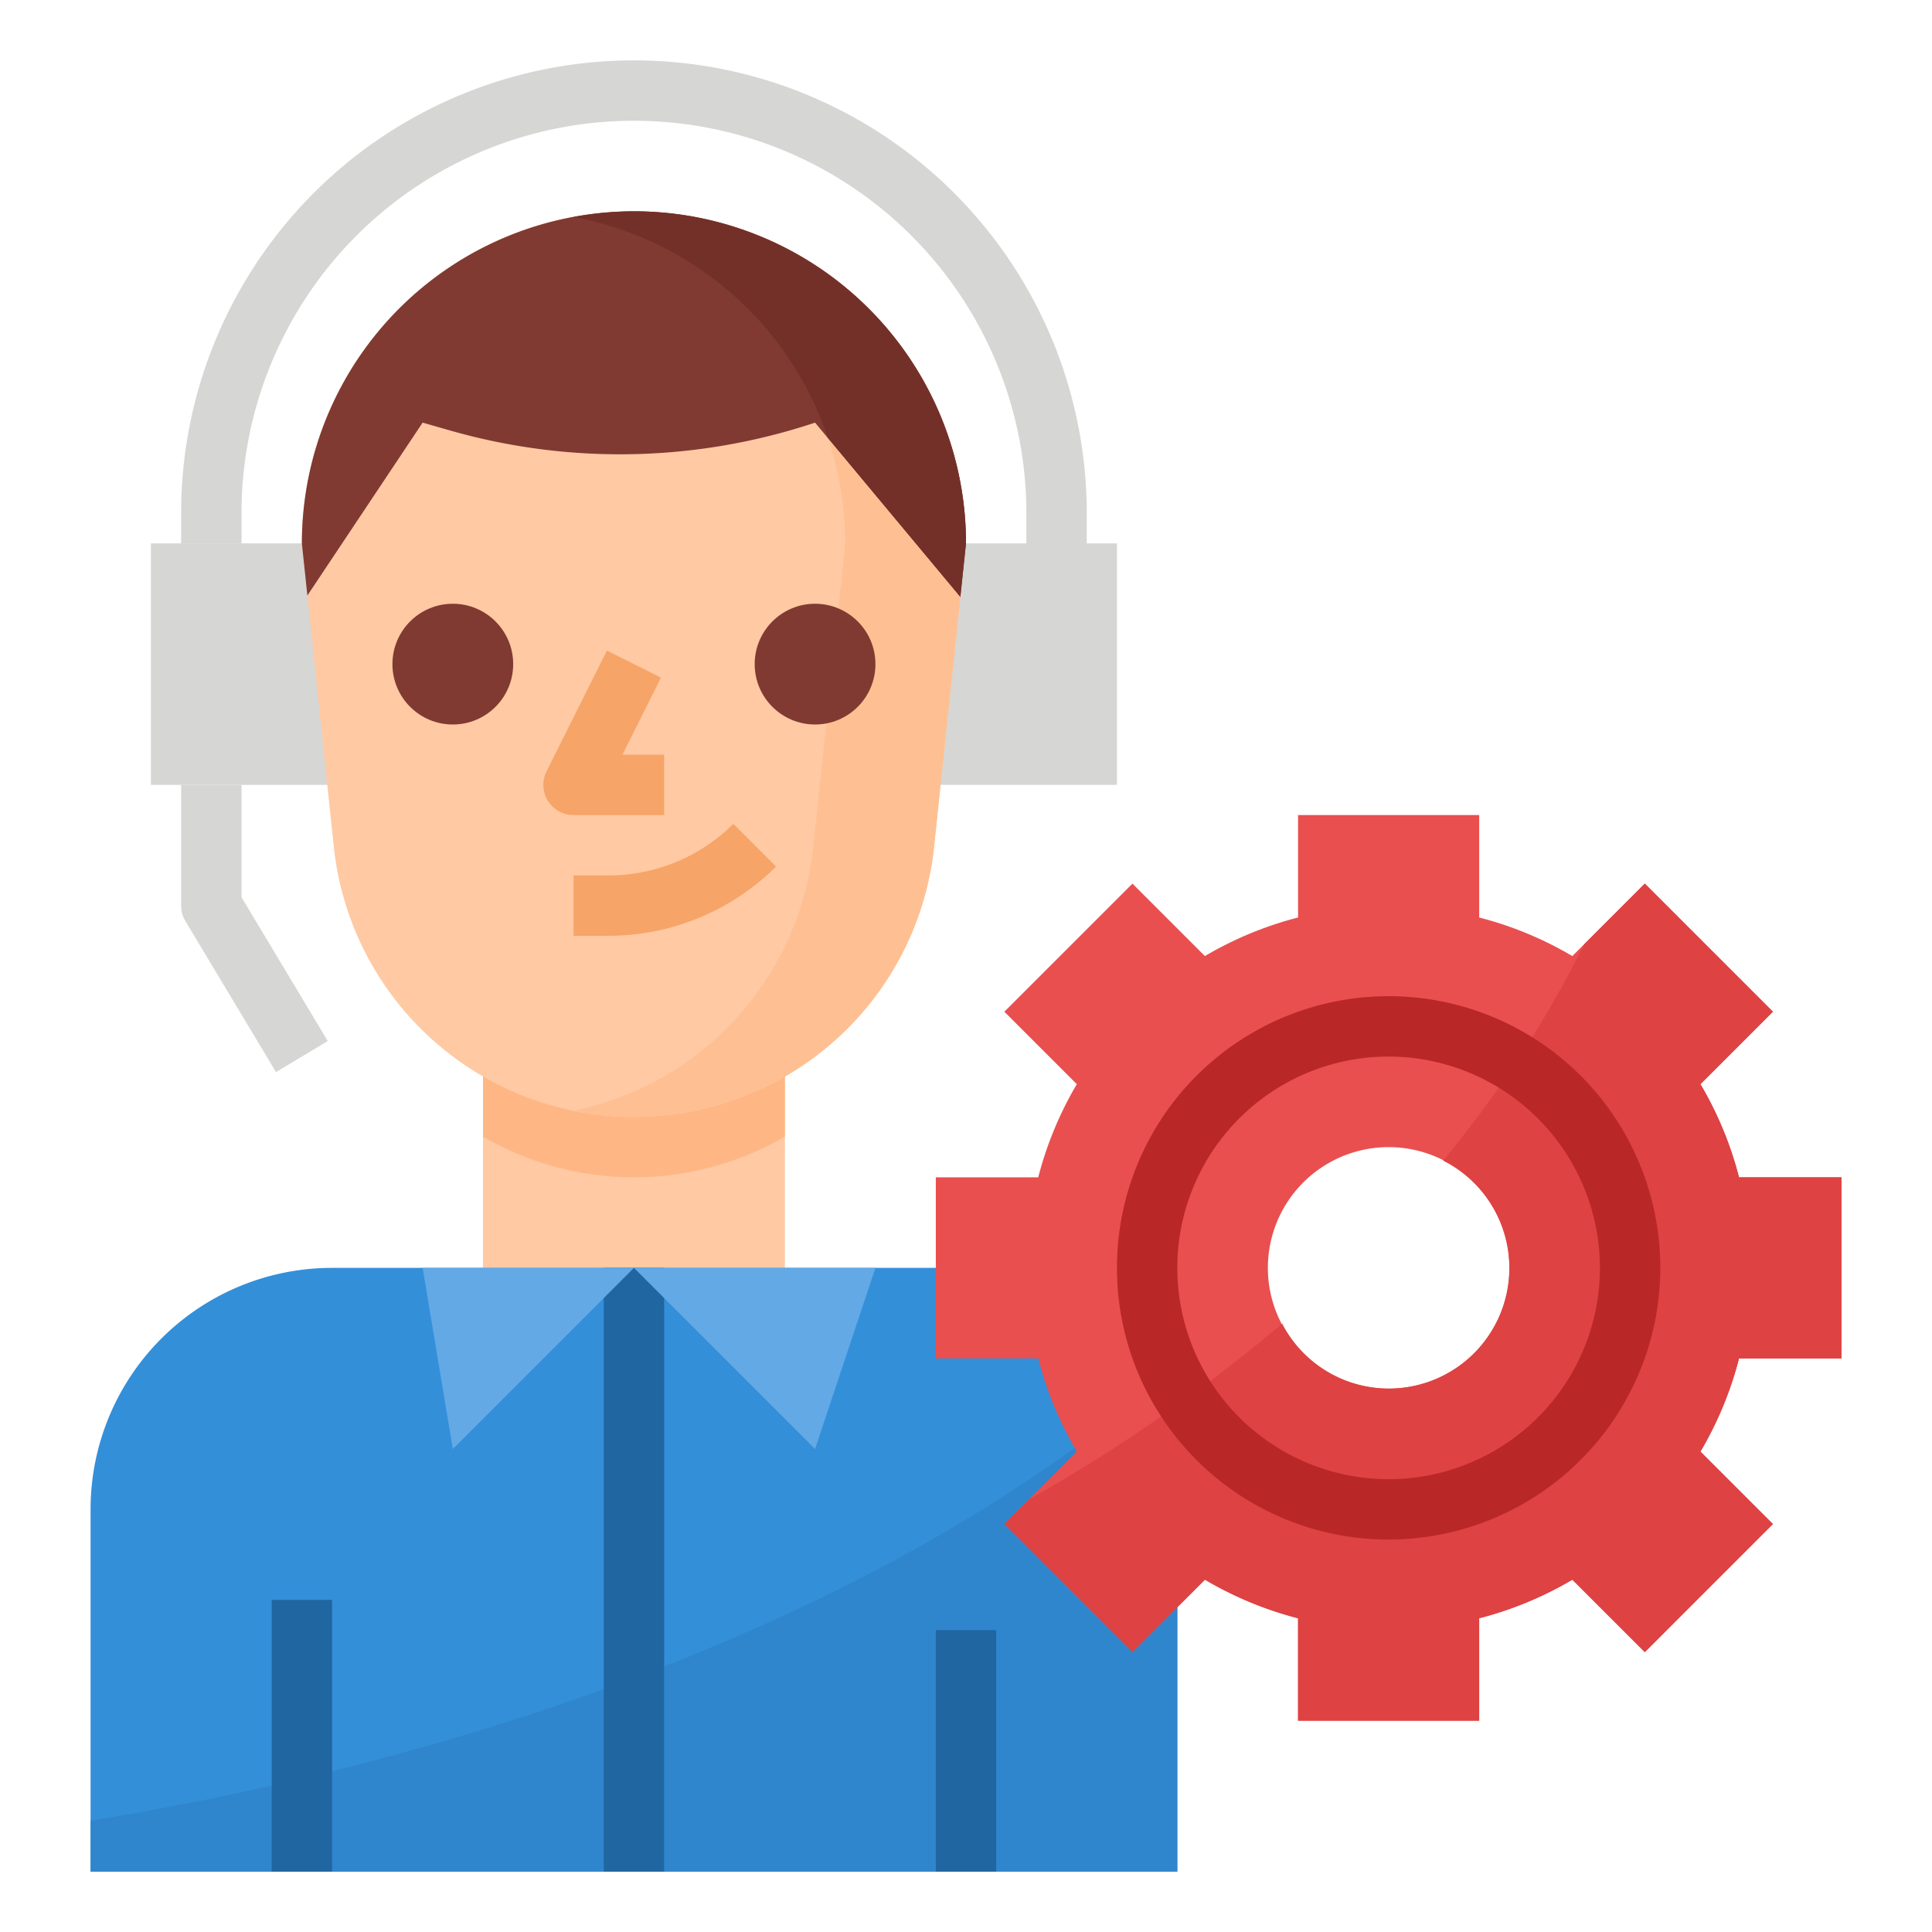 <svg xmlns="http://www.w3.org/2000/svg" viewBox="0 0 64 64"><title>service-support-technician-call-center</title><g id="flat"><rect x="5" y="18" width="7" height="8" style="fill:#d6d6d4"/><rect x="30" y="18" width="7" height="8" style="fill:#d6d6d4"/><path d="M36,19H34V17A13,13,0,0,0,8,17v1H6V17a15,15,0,0,1,30,0Z" style="fill:#d6d6d4"/><path d="M9.143,35.515l-3-5A1,1,0,0,1,6,30V26H8v3.723l2.857,4.762Z" style="fill:#d6d6d4"/><rect x="16" y="34" width="10" height="8" style="fill:#fec9a3"/><path d="M16,34v3.651a9.941,9.941,0,0,0,10,0V34Z" style="fill:#feb784"/><path d="M21,37h0a10,10,0,0,1-9.942-8.951L10,18h0A11,11,0,0,1,21,7h0A11,11,0,0,1,32,18h0L30.942,28.049A10,10,0,0,1,21,37Z" style="fill:#fec9a3"/><path d="M21,7A11,11,0,0,0,10,18l.182,1.727L14,14l.919.263A20.449,20.449,0,0,0,27,14l4.813,5.776L32,18A11,11,0,0,0,21,7Z" style="fill:#803a32"/><path d="M28,18,26.942,28.049A10,10,0,0,1,19,36.794a9.978,9.978,0,0,0,11.942-8.745l.871-8.273-4.387-5.265A10.972,10.972,0,0,1,28,18Z" style="fill:#fec093"/><path d="M21,7a11.07,11.07,0,0,0-2,.19,11.008,11.008,0,0,1,8.426,7.321l4.387,5.265L32,18A11,11,0,0,0,21,7Z" style="fill:#733029"/><path d="M39,62V50a8,8,0,0,0-8-8H11a8,8,0,0,0-8,8V62" style="fill:#348fd9"/><path d="M3,62H39V50a7.958,7.958,0,0,0-1.009-3.885C27.029,55.194,11.513,58.944,3,60.31Z" style="fill:#3086cd"/><circle cx="15" cy="22" r="2" style="fill:#803a32"/><circle cx="27" cy="22" r="2" style="fill:#803a32"/><path d="M22,27H19a1,1,0,0,1-.895-1.447l2-4,1.79.894L20.618,25H22Z" style="fill:#f7a468"/><path d="M20.172,31H19V29h1.172a5.868,5.868,0,0,0,4.121-1.707l1.414,1.414A7.883,7.883,0,0,1,20.172,31Z" style="fill:#f7a468"/><path d="M61,45V39H57.607a11.916,11.916,0,0,0-1.278-3.086l2.4-2.4-4.243-4.243-2.4,2.4A11.916,11.916,0,0,0,49,30.393V27H43v3.393a11.916,11.916,0,0,0-3.086,1.278l-2.4-2.4-4.243,4.243,2.4,2.4A11.916,11.916,0,0,0,34.393,39H31v6h3.393a11.916,11.916,0,0,0,1.278,3.086l-2.4,2.4,4.243,4.243,2.4-2.4A11.916,11.916,0,0,0,43,53.607V57h6V53.607a11.916,11.916,0,0,0,3.086-1.278l2.4,2.4,4.243-4.243-2.4-2.4A11.916,11.916,0,0,0,57.607,45ZM46,46a4,4,0,1,1,4-4A4,4,0,0,1,46,46Z" style="fill:#e94f4f"/><path d="M61,45V39H57.607a11.916,11.916,0,0,0-1.278-3.086l2.4-2.4-4.243-4.243-2,2a37.75,37.75,0,0,1-4.68,7.177,3.988,3.988,0,1,1-5.332,5.4,53.775,53.775,0,0,1-8.387,5.822l-.814.814,4.243,4.243,2.4-2.4A11.916,11.916,0,0,0,43,53.607V57h6V53.607a11.916,11.916,0,0,0,3.086-1.278l2.4,2.4,4.243-4.243-2.4-2.4A11.916,11.916,0,0,0,57.607,45Z" style="fill:#de4242"/><path d="M46,51a9,9,0,1,1,9-9A9.01,9.01,0,0,1,46,51Zm0-16a7,7,0,1,0,7,7A7.009,7.009,0,0,0,46,35Z" style="fill:#ba2727"/><rect x="9" y="53" width="2" height="9" style="fill:#2066a1"/><rect x="31" y="54" width="2" height="8" style="fill:#2066a1"/><rect x="20" y="42" width="2" height="20" style="fill:#2066a1"/><polygon points="15 48 21 42 14 42 15 48" style="fill:#62a9e6"/><polygon points="21 42 27 48 29 42 21 42" style="fill:#62a9e6"/></g></svg>